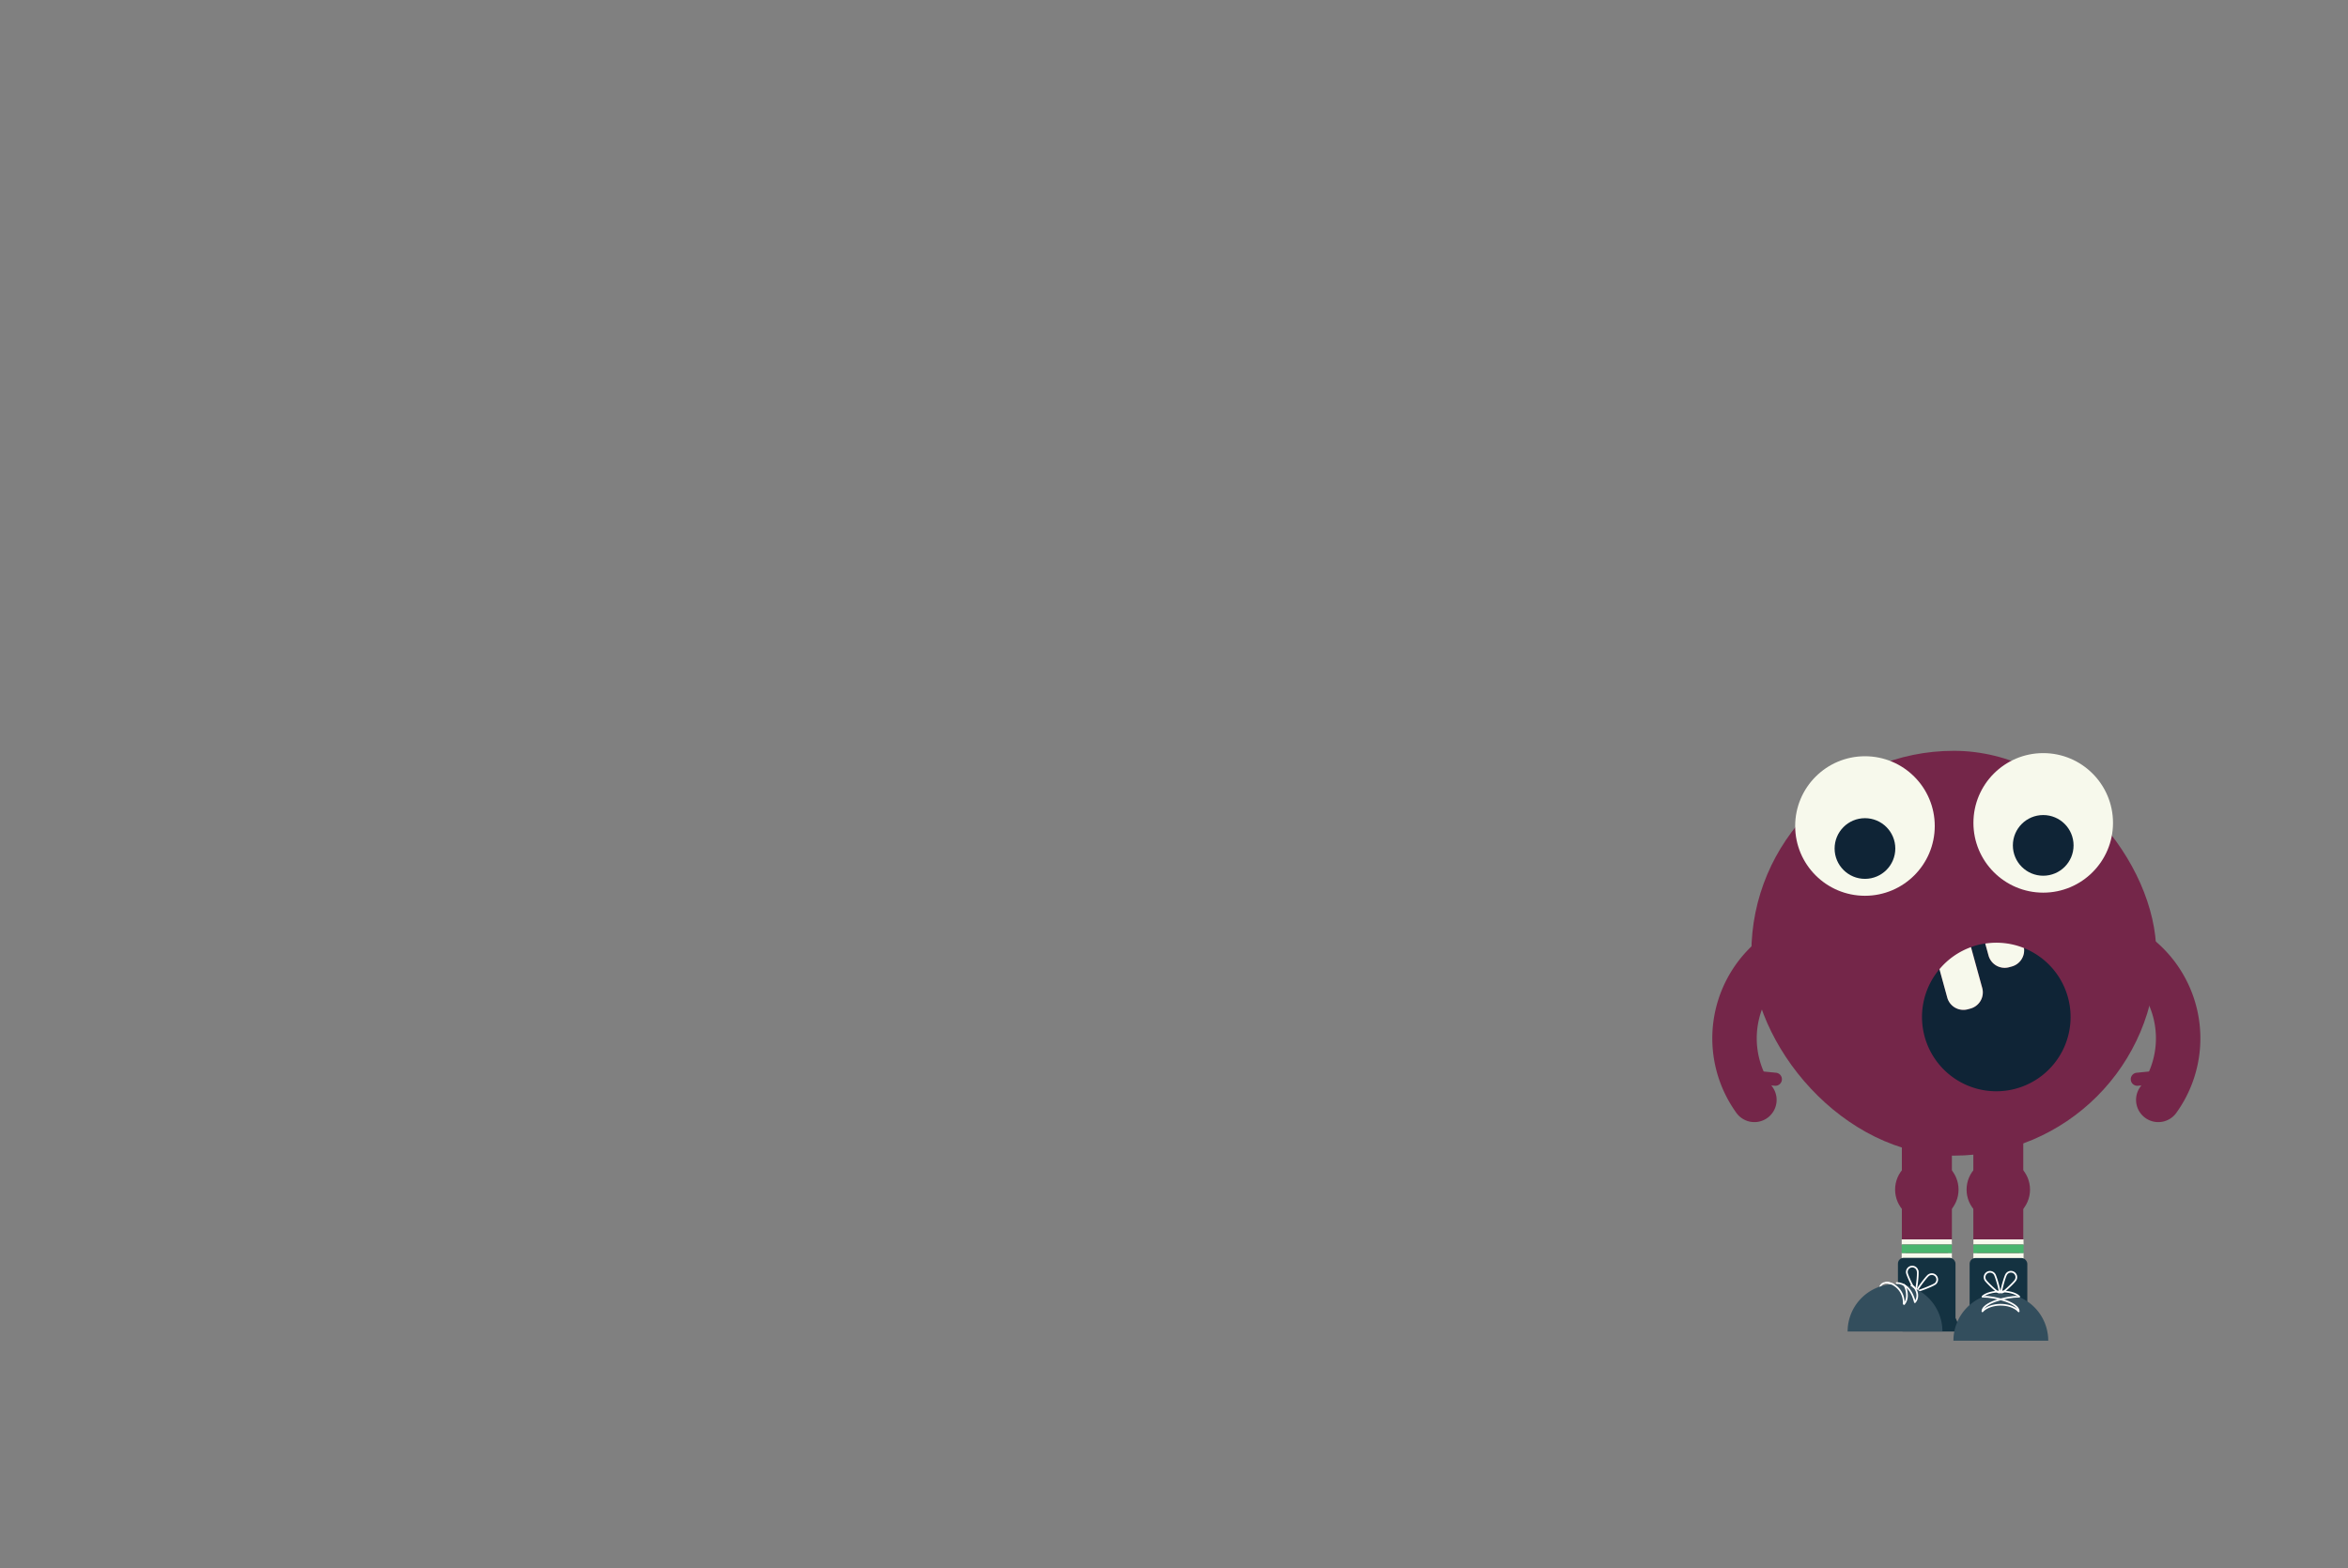 <svg xmlns="http://www.w3.org/2000/svg" xmlns:xlink="http://www.w3.org/1999/xlink" viewBox="0 0 1042.95 696.83"><rect x="0" y="0" width="1042.95" height="696.83" fill="#808080" stroke="none"/><defs><style>.a,.f,.i{fill:none;}.b{fill:#742649;}.c{fill:#f7f9ec;}.d{fill:#0f2436;}.e{fill:#4bb0ac;}.f{stroke:#742649;stroke-width:19.74px;}.f,.i{stroke-linecap:round;stroke-miterlimit:10;}.g{fill:#49b56d;}.h{fill:#143241;}.i{stroke:#fff;stroke-width:0.75px;}.j{fill:#334e5d;}.k{clip-path:url(#a);}</style><clipPath id="a"><path class="a" d="M888.74,574.65A21.05,21.05,0,0,1,909.8,595.7H867.68A21.05,21.05,0,0,1,888.74,574.65Z"/></clipPath></defs><title>hotspot</title><path class="b" d="M844.78,479.49v71.35a11.13,11.13,0,0,0,11.09,11.09h0A11.13,11.13,0,0,0,867,550.84V479.49Z"/><path class="b" d="M876.53,479.49v71.35a11.13,11.13,0,0,0,11.09,11.09h0a11.13,11.13,0,0,0,11.09-11.09V479.49Z"/><rect class="b" x="777.93" y="333.6" width="179.87" height="179.87" rx="89.93"/><circle class="c" cx="828.39" cy="367.01" r="31"/><circle class="d" cx="828.39" cy="377.01" r="13.48"/><circle class="c" cx="907.57" cy="365.62" r="31"/><circle class="d" cx="907.57" cy="375.62" r="13.48"/><path class="e" d="M955.1,485.76a1.75,1.75,0,0,1,1.28-2.1l4.86-1.18a1.75,1.75,0,0,1,2.1,1.28h0a1.75,1.75,0,0,1-1.28,2.1L957.2,487A1.74,1.74,0,0,1,955.1,485.76Z"/><path class="f" d="M958.68,488.7a50.29,50.29,0,0,0,2.93-4.61,46.78,46.78,0,0,0-13.52-60.68"/><path class="f" d="M779.28,488.7a50.29,50.29,0,0,1-2.93-4.61,46.78,46.78,0,0,1,13.52-60.68"/><path class="b" d="M946.47,479.81a2.9,2.9,0,0,1,2.6-3.17l8.33-.83a2.93,2.93,0,0,1,3.18,2.61h0a2.91,2.91,0,0,1-2.61,3.17l-8.33.83A2.91,2.91,0,0,1,946.47,479.81Z"/><path class="b" d="M791.49,479.81a2.9,2.9,0,0,0-2.6-3.17l-8.33-.83a2.93,2.93,0,0,0-3.18,2.61h0a2.91,2.91,0,0,0,2.61,3.17l8.32.83A2.91,2.91,0,0,0,791.49,479.81Z"/><path class="d" d="M899,421.24a7.45,7.45,0,0,1-5.38,8.18l-1.23.34a7.45,7.45,0,0,1-9.13-5.19l-1.47-5.35A31,31,0,0,0,878,420c-.85.23-1.67.5-2.48.8l5,18.16a7.46,7.46,0,0,1-5.19,9.13l-1.23.33a7.44,7.44,0,0,1-9.13-5.19l-3.47-12.63A33,33,0,1,0,899,421.24Z"/><path class="c" d="M874.06,448.45l1.23-.33a7.46,7.46,0,0,0,5.19-9.13l-5-18.16a32.69,32.69,0,0,0-14,9.8l3.47,12.63A7.44,7.44,0,0,0,874.06,448.45Z"/><path class="c" d="M892.42,429.76l1.23-.34a7.45,7.45,0,0,0,5.38-8.18,32.82,32.82,0,0,0-17.21-2l1.47,5.35A7.45,7.45,0,0,0,892.42,429.76Z"/><ellipse class="b" cx="855.87" cy="528.56" rx="14.09" ry="13.89"/><ellipse class="b" cx="887.62" cy="528.56" rx="14.09" ry="13.89"/><path class="c" d="M844.71,575.1a11.17,11.17,0,0,0,11.14,11.14h0A11.18,11.18,0,0,0,867,575.1V556.75H844.71Z"/><rect class="c" x="844.71" y="550.69" width="22.29" height="2.29"/><rect class="g" x="844.71" y="552.97" width="22.29" height="3.78"/><rect class="h" x="843.04" y="558.87" width="25.57" height="29.91" rx="2.58"/><path class="i" d="M851.82,564.76c.23,1.31-.48,8.41-1,8.49s-3.57-6.34-3.8-7.66a2.41,2.41,0,1,1,4.75-.83Z"/><path class="i" d="M856.6,566.62c-1.06.81-5.34,6.52-5.05,6.9s6.92-2.26,8-3.07a2.41,2.41,0,1,0-2.93-3.83Z"/><path class="i" d="M835.14,571.69c1.63-4.08,10.61-.81,10.47,7.45"/><path class="h" d="M857.64,579.12a12.5,12.5,0,0,0-12.5,12.5h25A12.5,12.5,0,0,0,857.64,579.12Z"/><path class="j" d="M841.75,570.56a21.06,21.06,0,0,0-21.06,21.06H862.8A21.05,21.05,0,0,0,841.75,570.56Z"/><path class="i" d="M842.49,570.06c3.26,0,6.53,2.45,8,8.26"/><path class="i" d="M845.75,570.88c.82.81,2.45,5.71,0,8.56"/><path class="i" d="M849,571.21c1.63,0,4.08,4.56,1.57,7.37"/><path class="i" d="M845.61,579.14a9.14,9.14,0,0,0-4.65-8.4,7,7,0,0,0-1.75-.66,5.14,5.14,0,0,0-1.38-.14"/><path class="c" d="M876.55,575.1a11.15,11.15,0,0,0,22.29,0V556.75H876.55Z"/><rect class="c" x="876.55" y="550.69" width="22.29" height="2.29"/><rect class="g" x="876.55" y="552.97" width="22.29" height="3.78"/><rect class="h" x="874.88" y="558.97" width="25.63" height="26.36" rx="2.58" transform="translate(1775.39 1144.29) rotate(180)"/><path class="h" d="M887.54,573.74a12.5,12.5,0,0,1,12.5,12.5H875A12.5,12.5,0,0,1,887.54,573.74Z"/><path class="i" d="M886,566.26c.69,1.14,2.6,8,2.19,8.26s-5.63-4.62-6.32-5.76a2.41,2.41,0,0,1,4.13-2.5Z"/><path class="i" d="M891.14,566.26c-.69,1.14-2.61,8-2.19,8.26s5.62-4.62,6.31-5.76a2.41,2.41,0,1,0-4.12-2.5Z"/><path class="j" d="M888.74,574.65A21.05,21.05,0,0,1,909.8,595.7H867.68A21.05,21.05,0,0,1,888.74,574.65Z"/><g class="k"><path class="i" d="M880.68,582.5c3.56-3.56,12.05-3.83,15.88,0"/><path class="i" d="M880.55,582.64c0-3.61,10.17-6.53,16.37-6.53"/><path class="i" d="M880.59,576.11c6.21,0,16.09,2.92,16.09,6.53"/></g><path class="i" d="M880.59,576.11c2.86-2.86,13.07-3.27,16.33,0"/></svg>